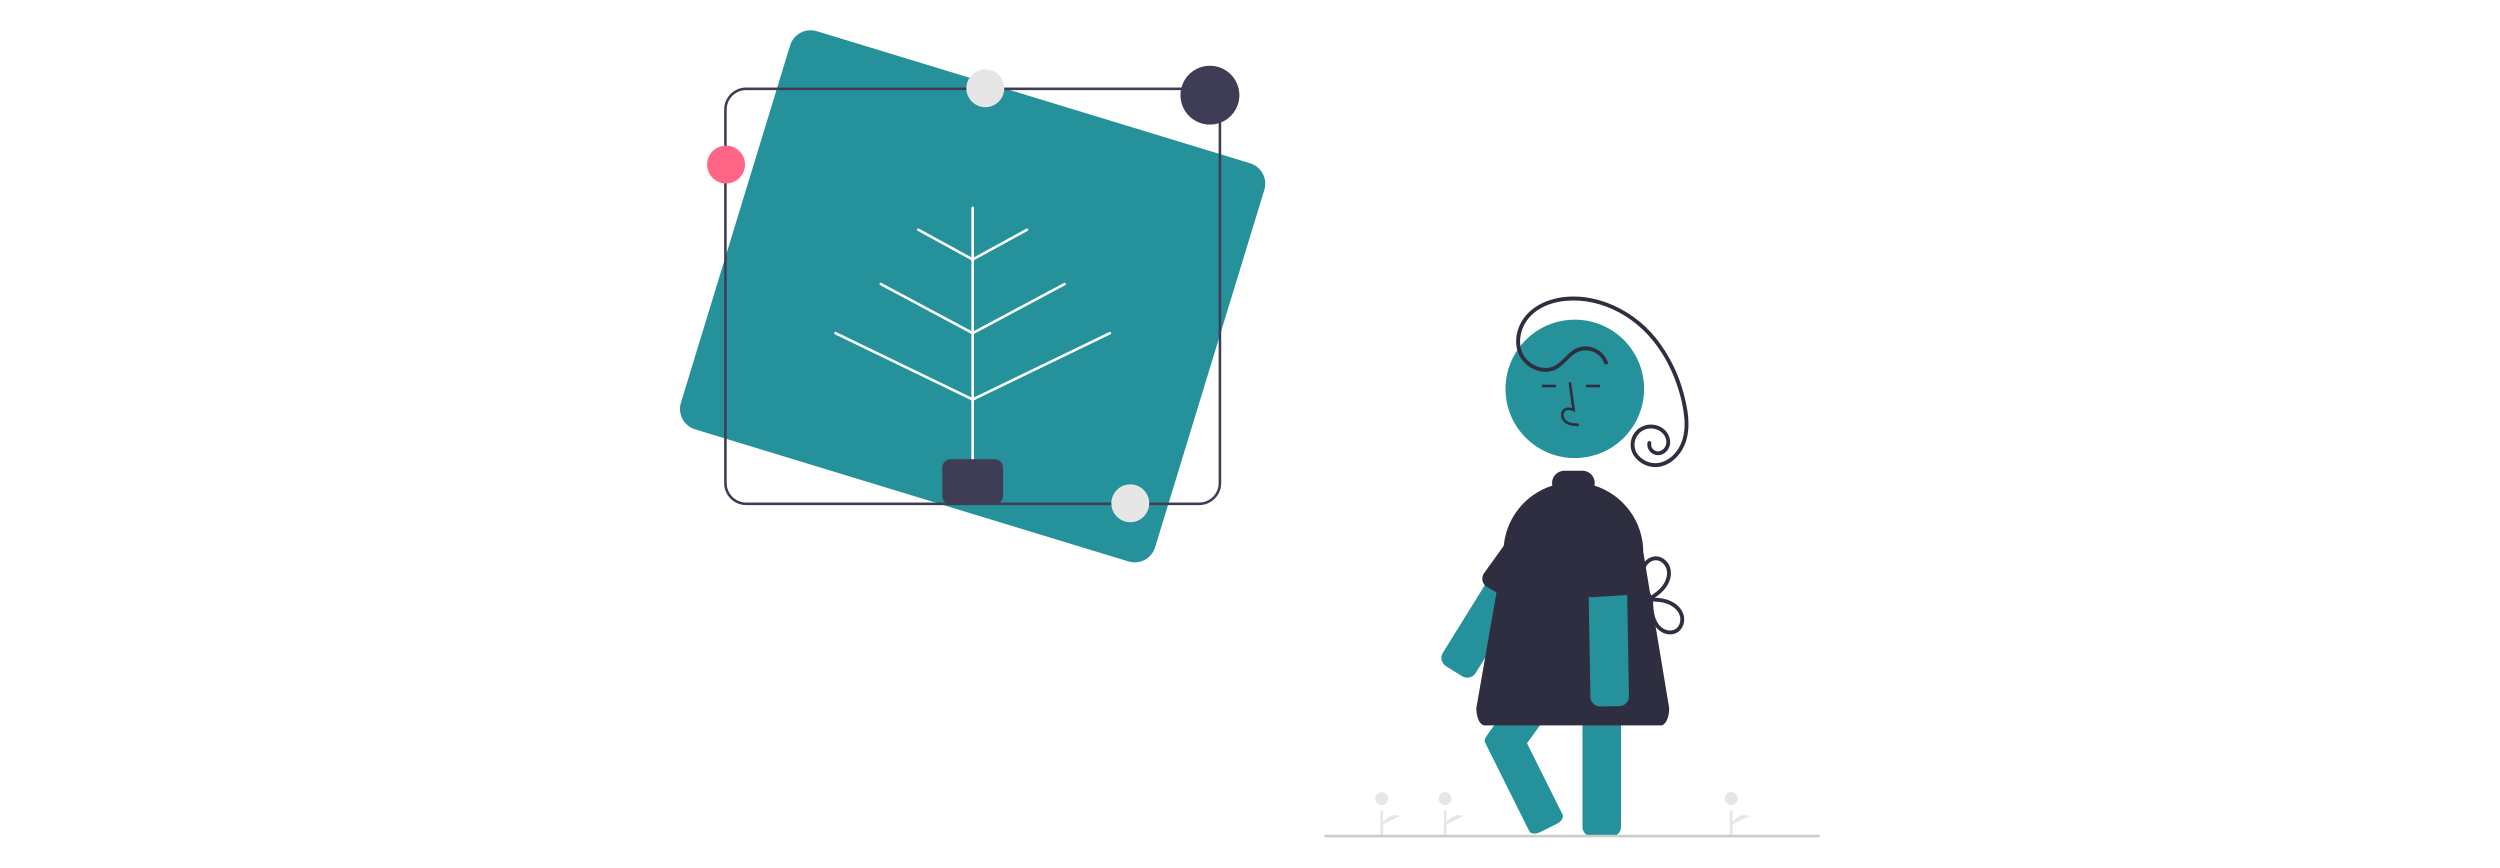 <svg width="1239" height="430" viewBox="0 0 1239 430" fill="none" xmlns="http://www.w3.org/2000/svg">
<rect width="1239" height="430" fill="white"/>
<g clip-path="url(#clip0_10_940)">
<path d="M562.346 278.718C561.3 278.718 560.261 278.562 559.261 278.257L344.497 212.793C341.813 211.972 339.566 210.121 338.247 207.647C336.928 205.172 336.646 202.277 337.462 199.595L391.586 22.487C392.408 19.807 394.261 17.562 396.738 16.245C399.216 14.928 402.115 14.646 404.8 15.462L619.565 80.925C622.248 81.747 624.496 83.597 625.815 86.072C627.134 88.546 627.416 91.442 626.6 94.124L572.476 271.231C571.811 273.397 570.469 275.293 568.645 276.641C566.822 277.988 564.614 278.716 562.346 278.718Z" fill="#25929B"/>
<path d="M594.328 250.331H369.784C366.892 250.327 364.12 249.179 362.075 247.137C360.031 245.095 358.88 242.326 358.877 239.438V54.265C358.88 51.377 360.031 48.608 362.075 46.566C364.12 44.524 366.892 43.376 369.784 43.373H594.328C597.22 43.376 599.992 44.525 602.037 46.566C604.081 48.608 605.232 51.377 605.235 54.265V239.438C605.232 242.326 604.081 245.095 602.037 247.137C599.992 249.179 597.22 250.327 594.328 250.331ZM369.784 44.654C367.232 44.657 364.786 45.67 362.982 47.472C361.178 49.274 360.163 51.717 360.16 54.265V239.438C360.163 241.986 361.178 244.429 362.982 246.231C364.786 248.033 367.232 249.046 369.784 249.049H594.328C596.88 249.046 599.326 248.033 601.13 246.231C602.934 244.429 603.949 241.986 603.952 239.438V54.265C603.949 51.717 602.934 49.274 601.13 47.472C599.326 45.67 596.88 44.657 594.328 44.654H369.784Z" fill="#3F3D56"/>
<path d="M482.056 228.546C481.886 228.546 481.723 228.478 481.602 228.358C481.482 228.238 481.415 228.075 481.415 227.905V102.961C481.415 102.791 481.482 102.628 481.602 102.508C481.723 102.388 481.886 102.32 482.056 102.32C482.226 102.32 482.389 102.388 482.51 102.508C482.63 102.628 482.698 102.791 482.698 102.961V227.905C482.698 228.075 482.63 228.238 482.51 228.358C482.389 228.478 482.226 228.546 482.056 228.546Z" fill="white"/>
<path d="M482.057 198.628C481.911 198.628 481.77 198.579 481.657 198.488C481.543 198.398 481.463 198.272 481.431 198.13C481.398 197.989 481.415 197.841 481.478 197.71C481.54 197.579 481.646 197.474 481.777 197.41L549.781 164.536C549.857 164.499 549.94 164.477 550.024 164.472C550.108 164.467 550.193 164.479 550.272 164.506C550.352 164.534 550.426 164.577 550.489 164.633C550.552 164.689 550.603 164.757 550.64 164.833C550.677 164.908 550.698 164.991 550.703 165.075C550.708 165.159 550.696 165.243 550.668 165.323C550.64 165.402 550.597 165.476 550.541 165.539C550.485 165.602 550.417 165.653 550.341 165.689L482.336 198.564C482.249 198.606 482.153 198.628 482.057 198.628Z" fill="white"/>
<path d="M482.057 165.753C481.914 165.753 481.775 165.706 481.662 165.618C481.549 165.53 481.469 165.407 481.434 165.269C481.399 165.13 481.412 164.984 481.469 164.853C481.527 164.723 481.627 164.615 481.753 164.548L527.304 140.2C527.454 140.12 527.629 140.103 527.792 140.152C527.954 140.202 528.09 140.314 528.171 140.463C528.251 140.613 528.268 140.788 528.219 140.95C528.17 141.113 528.059 141.249 527.909 141.33L482.359 165.678C482.266 165.727 482.162 165.753 482.057 165.753Z" fill="white"/>
<path d="M482.057 129.246C481.914 129.246 481.776 129.199 481.663 129.112C481.55 129.025 481.47 128.903 481.435 128.765C481.399 128.627 481.411 128.481 481.467 128.351C481.524 128.22 481.623 128.112 481.748 128.044L508.693 113.292C508.842 113.21 509.018 113.191 509.181 113.238C509.344 113.286 509.482 113.397 509.564 113.546C509.646 113.695 509.665 113.87 509.617 114.033C509.57 114.196 509.459 114.334 509.31 114.416L482.364 129.167C482.27 129.219 482.164 129.246 482.057 129.246Z" fill="white"/>
<path d="M482.056 198.628C481.959 198.628 481.863 198.606 481.777 198.564L413.772 165.689C413.696 165.653 413.628 165.601 413.572 165.538C413.516 165.476 413.473 165.402 413.445 165.323C413.418 165.243 413.406 165.159 413.411 165.075C413.416 164.991 413.437 164.909 413.474 164.833C413.51 164.758 413.562 164.69 413.625 164.634C413.688 164.578 413.761 164.535 413.841 164.508C413.92 164.48 414.004 164.468 414.088 164.473C414.172 164.478 414.255 164.499 414.331 164.536L482.336 197.41C482.466 197.474 482.572 197.579 482.635 197.71C482.697 197.841 482.714 197.989 482.681 198.13C482.649 198.272 482.569 198.398 482.456 198.488C482.342 198.579 482.201 198.628 482.056 198.628Z" fill="white"/>
<path d="M482.056 165.753C481.95 165.753 481.846 165.727 481.753 165.678L436.203 141.33C436.053 141.249 435.942 141.113 435.893 140.95C435.844 140.788 435.862 140.613 435.942 140.463C436.022 140.314 436.158 140.202 436.32 140.152C436.483 140.103 436.658 140.12 436.808 140.2L482.359 164.548C482.485 164.615 482.585 164.723 482.643 164.853C482.701 164.984 482.713 165.13 482.678 165.269C482.643 165.407 482.563 165.53 482.45 165.618C482.338 165.706 482.199 165.753 482.056 165.753Z" fill="white"/>
<path d="M482.055 129.246C481.948 129.246 481.842 129.219 481.748 129.168L454.802 114.416C454.653 114.334 454.542 114.196 454.495 114.033C454.447 113.87 454.466 113.695 454.548 113.546C454.63 113.397 454.767 113.286 454.931 113.239C455.094 113.191 455.27 113.21 455.419 113.292L482.364 128.044C482.489 128.112 482.588 128.22 482.644 128.351C482.701 128.481 482.713 128.627 482.677 128.765C482.642 128.903 482.562 129.025 482.449 129.112C482.336 129.199 482.198 129.246 482.055 129.246Z" fill="white"/>
<path d="M492.963 250.01H471.15C470.044 250.009 468.984 249.57 468.202 248.789C467.421 248.008 466.981 246.95 466.979 245.845V231.749C466.981 230.645 467.421 229.586 468.202 228.806C468.984 228.025 470.044 227.586 471.15 227.584H492.963C494.068 227.586 495.128 228.025 495.91 228.806C496.692 229.586 497.131 230.645 497.133 231.749V245.845C497.131 246.95 496.692 248.008 495.91 248.789C495.128 249.57 494.068 250.009 492.963 250.01Z" fill="#3F3D56"/>
<path d="M359.832 90.925C365.017 90.925 369.22 86.728 369.22 81.549C369.22 76.371 365.017 72.174 359.832 72.174C354.647 72.174 350.444 76.371 350.444 81.549C350.444 86.728 354.647 90.925 359.832 90.925Z" fill="#FF6584"/>
<path d="M614.237 47.174C614.237 47.534 614.226 47.888 614.195 48.237C614.037 50.4 613.398 52.501 612.325 54.386C611.251 56.271 609.77 57.894 607.989 59.135C606.208 60.376 604.173 61.205 602.031 61.561C599.889 61.917 597.694 61.792 595.606 61.194C593.519 60.596 591.591 59.541 589.964 58.105C588.337 56.669 587.05 54.888 586.199 52.893C585.348 50.898 584.953 48.738 585.043 46.571C585.133 44.404 585.706 42.284 586.72 40.367C587.034 39.766 587.393 39.189 587.795 38.642C589.541 36.223 591.988 34.397 594.806 33.411C597.624 32.424 600.677 32.324 603.554 33.125C606.43 33.925 608.992 35.588 610.893 37.888C612.794 40.188 613.943 43.014 614.185 45.987C614.221 46.377 614.237 46.773 614.237 47.174Z" fill="#3F3D56"/>
<path d="M560.164 258.803C565.349 258.803 569.552 254.606 569.552 249.427C569.552 244.249 565.349 240.052 560.164 240.052C554.979 240.052 550.776 244.249 550.776 249.427C550.776 254.606 554.979 258.803 560.164 258.803Z" fill="#E6E6E6"/>
<path d="M488.31 53.127C493.495 53.127 497.698 48.929 497.698 43.751C497.698 38.573 493.495 34.375 488.31 34.375C483.125 34.375 478.922 38.573 478.922 43.751C478.922 48.929 483.125 53.127 488.31 53.127Z" fill="#E6E6E6"/>
<path d="M858.008 414.359C857.838 414.359 857.675 414.292 857.554 414.172C857.434 414.051 857.366 413.888 857.366 413.718V402.185C857.366 402.015 857.434 401.852 857.554 401.732C857.675 401.612 857.838 401.544 858.008 401.544C858.178 401.544 858.341 401.612 858.462 401.732C858.582 401.852 858.65 402.015 858.65 402.185V413.718C858.65 413.888 858.582 414.051 858.462 414.172C858.341 414.292 858.178 414.359 858.008 414.359Z" fill="#E6E6E6"/>
<path d="M858.008 398.982C859.78 398.982 861.216 397.547 861.216 395.778C861.216 394.009 859.78 392.574 858.008 392.574C856.236 392.574 854.8 394.009 854.8 395.778C854.8 397.547 856.236 398.982 858.008 398.982Z" fill="#E6E6E6"/>
<path d="M857.366 409.233C857.366 409.233 861.376 402.025 866.99 404.428Z" fill="#E6E6E6"/>
<path d="M684.788 414.359C684.618 414.359 684.454 414.292 684.334 414.172C684.214 414.051 684.146 413.888 684.146 413.718V402.185C684.146 402.015 684.214 401.852 684.334 401.732C684.454 401.612 684.618 401.544 684.788 401.544C684.958 401.544 685.121 401.612 685.241 401.732C685.362 401.852 685.429 402.015 685.429 402.185V413.718C685.429 413.888 685.362 414.051 685.241 414.172C685.121 414.292 684.958 414.359 684.788 414.359Z" fill="#E6E6E6"/>
<path d="M684.788 398.982C686.559 398.982 687.996 397.547 687.996 395.778C687.996 394.009 686.559 392.574 684.788 392.574C683.016 392.574 681.58 394.009 681.58 395.778C681.58 397.547 683.016 398.982 684.788 398.982Z" fill="#E6E6E6"/>
<path d="M684.146 409.233C684.146 409.233 688.156 402.025 693.77 404.428Z" fill="#E6E6E6"/>
<path d="M716.224 414.359C716.054 414.359 715.891 414.292 715.77 414.172C715.65 414.051 715.583 413.888 715.583 413.718V402.185C715.583 402.015 715.65 401.852 715.77 401.732C715.891 401.612 716.054 401.544 716.224 401.544C716.394 401.544 716.557 401.612 716.678 401.732C716.798 401.852 716.866 402.015 716.866 402.185V413.718C716.866 413.888 716.798 414.051 716.678 414.172C716.557 414.292 716.394 414.359 716.224 414.359Z" fill="#E6E6E6"/>
<path d="M716.224 398.982C717.996 398.982 719.432 397.547 719.432 395.778C719.432 394.009 717.996 392.574 716.224 392.574C714.453 392.574 713.016 394.009 713.016 395.778C713.016 397.547 714.453 398.982 716.224 398.982Z" fill="#E6E6E6"/>
<path d="M715.583 409.233C715.583 409.233 719.592 402.025 725.206 404.428Z" fill="#E6E6E6"/>
<path d="M736.304 365.532C736.349 365.457 736.398 365.384 736.451 365.314C736.581 365.008 736.745 364.718 736.939 364.449L753.081 341.895L766.38 323.32H789.065L787.461 325.556L784.606 329.548L775.76 341.901L756.801 368.383L774.374 403.636C775.092 405.072 773.867 407.135 771.653 408.237L763.178 412.453C762.337 412.882 761.409 413.114 760.465 413.132C759.271 413.132 758.277 412.69 757.86 411.851L736.015 368.024C735.843 367.619 735.779 367.177 735.83 366.74C735.88 366.303 736.044 365.887 736.304 365.532Z" fill="#25929B"/>
<path d="M784.273 409.832V329.734C784.271 329.659 784.275 329.585 784.287 329.511C784.325 328.582 784.635 327.684 785.178 326.928C785.721 326.173 786.474 325.592 787.343 325.258C787.897 325.039 788.488 324.927 789.084 324.928H798.554C799.83 324.93 801.053 325.436 801.955 326.337C802.857 327.238 803.364 328.46 803.366 329.734V409.832C803.364 411.106 802.857 412.328 801.955 413.229C801.053 414.13 799.83 414.636 798.554 414.638H789.084C787.809 414.636 786.586 414.13 785.683 413.229C784.781 412.328 784.274 411.106 784.273 409.832Z" fill="#25929B"/>
<path d="M772.819 266.559L731.306 333.593C730.632 334.675 729.557 335.446 728.316 335.738C727.075 336.029 725.768 335.818 724.683 335.151L716.628 330.178C715.545 329.505 714.773 328.431 714.481 327.192C714.189 325.952 714.401 324.648 715.07 323.563L756.584 256.528C756.791 256.191 757.042 255.882 757.329 255.61C758.096 254.863 759.092 254.394 760.158 254.278C761.223 254.162 762.297 254.406 763.207 254.972L771.261 259.945C771.8 260.276 772.267 260.711 772.636 261.223C773.006 261.736 773.27 262.316 773.414 262.931C773.525 263.418 773.562 263.919 773.524 264.417C773.464 265.177 773.223 265.912 772.819 266.559Z" fill="#25929B"/>
<path d="M774.999 265.363L758.921 298.274C758.261 299.363 757.196 300.147 755.959 300.454C754.722 300.761 753.414 300.565 752.321 299.911L736.946 290.921C735.856 290.261 735.072 289.197 734.763 287.962C734.611 287.341 734.584 286.695 734.683 286.063C734.783 285.432 735.008 284.826 735.345 284.282L756.354 255.068C756.424 254.954 756.509 254.85 756.608 254.759C757.373 254.033 759.094 253.775 760.476 253.569L760.691 253.536C761.062 253.479 761.381 253.429 761.608 253.372L761.694 253.353C761.786 253.333 761.881 253.312 761.967 253.3C763.096 253.112 764.256 253.334 765.235 253.927L773.341 258.813C774.104 259.278 774.724 259.945 775.133 260.74C775.541 261.534 775.723 262.426 775.657 263.317C775.602 264.041 775.376 264.742 774.999 265.363Z" fill="#2F2E41"/>
<path d="M780.467 227.015C799.43 227.015 814.803 211.662 814.803 192.724C814.803 173.785 799.43 158.432 780.467 158.432C761.504 158.432 746.132 173.785 746.132 192.724C746.132 211.662 761.504 227.015 780.467 227.015Z" fill="#25929B"/>
<path d="M782.472 211.2L782.507 209.918C780.12 209.852 778.016 209.703 776.434 208.549C775.986 208.203 775.618 207.765 775.354 207.264C775.09 206.764 774.938 206.212 774.907 205.647C774.879 205.302 774.931 204.955 775.059 204.634C775.188 204.312 775.389 204.024 775.646 203.793C776.696 202.907 778.385 203.194 779.616 203.758L780.678 204.244L778.642 189.385L777.371 189.559L779.103 202.198C777.43 201.707 775.88 201.919 774.818 202.814C774.41 203.169 774.091 203.614 773.884 204.113C773.677 204.613 773.588 205.153 773.625 205.692C773.662 206.451 773.865 207.193 774.22 207.865C774.574 208.537 775.072 209.124 775.678 209.584C777.709 211.067 780.35 211.14 782.472 211.2Z" fill="#2F2E41"/>
<path d="M771.084 190.649H764.173V191.93H771.084V190.649Z" fill="#2F2E41"/>
<path d="M792.897 190.649H785.986V191.93H792.897V190.649Z" fill="#2F2E41"/>
<path d="M735.695 359.505C733.427 359.375 731.659 355.651 731.659 350.982L745.131 273.663C745.131 270.74 745.498 267.829 746.226 264.997L746.226 264.997C746.49 263.979 746.804 262.967 747.158 261.99C749.312 255.979 753.093 250.683 758.081 246.69C758.644 246.23 759.233 245.786 759.831 245.369C762.736 243.321 765.941 241.736 769.332 240.669C769.238 240.247 769.191 239.816 769.19 239.383C769.192 237.77 769.834 236.222 770.977 235.081C772.119 233.94 773.669 233.298 775.285 233.296H784.266C785.882 233.298 787.431 233.94 788.574 235.081C789.717 236.222 790.359 237.77 790.361 239.383C790.36 239.815 790.312 240.245 790.219 240.666C797.239 242.886 803.369 247.281 807.72 253.214C812.071 259.146 814.418 266.309 814.419 273.663L827.251 350.982C827.251 355.771 825.419 359.522 823.08 359.522H735.829C735.784 359.523 735.738 359.517 735.695 359.505Z" fill="#2F2E41"/>
<path d="M788.843 347.684C788.444 346.985 788.228 346.198 788.212 345.393L786.863 266.587C786.851 265.955 786.965 265.328 787.196 264.741C787.428 264.154 787.773 263.618 788.212 263.164L788.214 263.163C788.652 262.709 789.176 262.346 789.756 262.094C790.335 261.842 790.959 261.707 791.59 261.696L801.06 261.537C802.253 261.516 803.411 261.938 804.309 262.722C805.208 263.506 805.783 264.596 805.922 265.779C805.942 265.937 805.952 266.096 805.953 266.255L807.307 345.067C807.326 346.341 806.838 347.57 805.951 348.485C805.064 349.401 803.85 349.928 802.575 349.952L793.109 350.115C792.245 350.128 791.394 349.909 790.643 349.481C789.893 349.054 789.272 348.433 788.843 347.684Z" fill="#25929B"/>
<path d="M784.863 293.567C784.505 292.937 784.293 292.234 784.245 291.511L784.649 255C784.551 253.729 784.961 252.472 785.79 251.503C786.619 250.535 787.799 249.934 789.07 249.833L798.51 249.095C799.659 249.007 800.801 249.331 801.732 250.01C801.829 250.083 801.926 250.172 802.02 250.236C802.256 250.432 802.502 250.616 802.757 250.787L802.962 250.932C804.318 251.892 805.857 252.979 805.931 254.038L811.61 289.66C811.695 290.677 811.448 291.695 810.907 292.56C810.779 292.773 810.634 292.974 810.472 293.162C810.33 293.329 810.176 293.484 810.01 293.626C809.226 294.33 808.232 294.754 807.181 294.833L789.416 295.978C788.507 296.048 787.596 295.858 786.79 295.432C785.984 295.005 785.316 294.358 784.863 293.567Z" fill="#2F2E41"/>
<path d="M796.868 179.488C795.91 176.879 794.069 174.687 791.662 173.292C789.256 171.897 786.437 171.387 783.694 171.849C781.72 172.26 779.885 173.168 778.362 174.486C775.169 177.06 772.725 180.937 768.555 182.032C764.983 182.969 761.076 181.8 758.212 179.58C751.256 174.188 752.415 163.943 757.584 157.727C763.585 150.511 773.793 148.424 782.75 149.017C792.101 149.637 801.109 153.286 808.653 158.763C816.275 164.296 822.272 171.828 826.598 180.145C828.789 184.384 830.579 188.818 831.946 193.389C833.488 198.183 834.458 203.143 834.838 208.164C835.111 213.053 834.437 218.083 831.819 222.309C829.657 225.798 826.271 228.641 822.162 229.416C820.286 229.714 818.365 229.524 816.583 228.864C814.802 228.204 813.222 227.096 811.994 225.648C810.699 224.144 810.005 222.217 810.045 220.234C810.085 218.251 810.857 216.352 812.211 214.902C812.963 214.109 813.866 213.473 814.866 213.032C815.867 212.591 816.946 212.354 818.039 212.334C819.133 212.314 820.219 212.513 821.235 212.917C822.251 213.321 823.176 213.924 823.956 214.689C825.418 216.201 826.293 218.449 825.63 220.521C825.073 222.264 823.327 223.87 821.4 223.686C819.581 223.513 817.929 221.636 818.365 219.791C818.649 218.588 816.794 218.074 816.509 219.28C816.286 220.36 816.413 221.483 816.869 222.488C817.326 223.492 818.09 224.326 819.051 224.87C819.995 225.414 821.081 225.659 822.167 225.572C823.253 225.486 824.287 225.073 825.133 224.387C829.189 221.273 828.11 215.426 824.411 212.521C822.469 211.032 820.056 210.29 817.611 210.431C815.167 210.571 812.855 211.585 811.096 213.286C809.511 214.85 808.494 216.897 808.206 219.103C807.919 221.309 808.376 223.549 809.507 225.466C810.641 227.248 812.193 228.728 814.027 229.778C815.862 230.828 817.925 231.416 820.038 231.492C824.554 231.64 828.831 229.12 831.676 225.755C838.874 217.241 837.171 205.242 834.492 195.296C831.889 185.26 827.223 175.875 820.792 167.738C814.382 159.722 805.918 153.59 796.299 149.992C786.939 146.559 775.988 145.662 766.545 149.299C761.964 151.064 757.8 153.922 754.988 157.992C752.279 161.818 751.038 166.489 751.492 171.153C751.73 173.289 752.435 175.347 753.557 177.181C754.678 179.015 756.189 180.582 757.983 181.769C761.339 184.006 765.753 184.986 769.655 183.712C774.285 182.201 776.713 177.819 780.585 175.211C782.252 174.12 784.216 173.57 786.208 173.637C788.199 173.703 790.122 174.383 791.712 175.584C793.251 176.67 794.407 178.216 795.013 179.999C795.397 181.169 797.256 180.668 796.868 179.488Z" fill="#2F2E41"/>
<path d="M817.097 298.057C820.528 298.08 824.169 298.177 827.326 299.683C829.842 300.883 832.171 302.986 832.681 305.841C833.14 308.404 831.991 311.407 829.35 312.24C826.365 313.18 823.344 311.442 821.718 308.981C819.525 305.662 819.376 301.576 819.239 297.73C819.195 296.497 817.27 296.491 817.314 297.73C817.459 301.793 817.665 306.074 819.856 309.637C821.765 312.739 825.169 314.892 828.906 314.308C832.33 313.773 834.482 310.773 834.685 307.444C834.896 303.981 832.845 300.956 830.081 299.05C826.301 296.444 821.541 296.165 817.097 296.135C816.847 296.143 816.611 296.249 816.437 296.428C816.264 296.607 816.167 296.847 816.167 297.096C816.167 297.345 816.264 297.585 816.437 297.764C816.611 297.943 816.847 298.048 817.097 298.057Z" fill="#2F2E41"/>
<path d="M817.582 297.926C820.86 295.867 824.18 293.583 826.249 290.228C828.13 287.178 828.859 283.246 827.147 279.96C825.633 277.054 822.378 275.105 819.081 275.907C815.579 276.76 813.349 280.048 812.921 283.474C812.333 288.178 814.679 292.481 816.934 296.421C817.067 296.632 817.278 296.783 817.52 296.842C817.763 296.901 818.019 296.864 818.234 296.738C818.45 296.612 818.608 296.408 818.676 296.168C818.743 295.927 818.714 295.671 818.596 295.451C816.886 292.462 815.039 289.309 814.784 285.796C814.564 282.76 815.634 279.554 818.525 278.139C821.05 276.903 823.804 278.172 825.206 280.442C826.836 283.08 826.268 286.348 824.788 288.919C822.92 292.166 819.713 294.317 816.611 296.266C815.565 296.923 816.53 298.587 817.582 297.926Z" fill="#2F2E41"/>
<path d="M901.358 415H656.925C656.755 415 656.592 414.932 656.472 414.812C656.352 414.692 656.284 414.529 656.284 414.359C656.284 414.189 656.352 414.026 656.472 413.906C656.592 413.786 656.755 413.718 656.925 413.718H901.358C901.529 413.718 901.692 413.786 901.812 413.906C901.932 414.026 902 414.189 902 414.359C902 414.529 901.932 414.692 901.812 414.812C901.692 414.932 901.529 415 901.358 415Z" fill="#CCCCCC"/>
</g>
<defs>
<clipPath id="clip0_10_940">
<rect width="565" height="400" fill="white" transform="translate(337 15)"/>
</clipPath>
</defs>
</svg>
